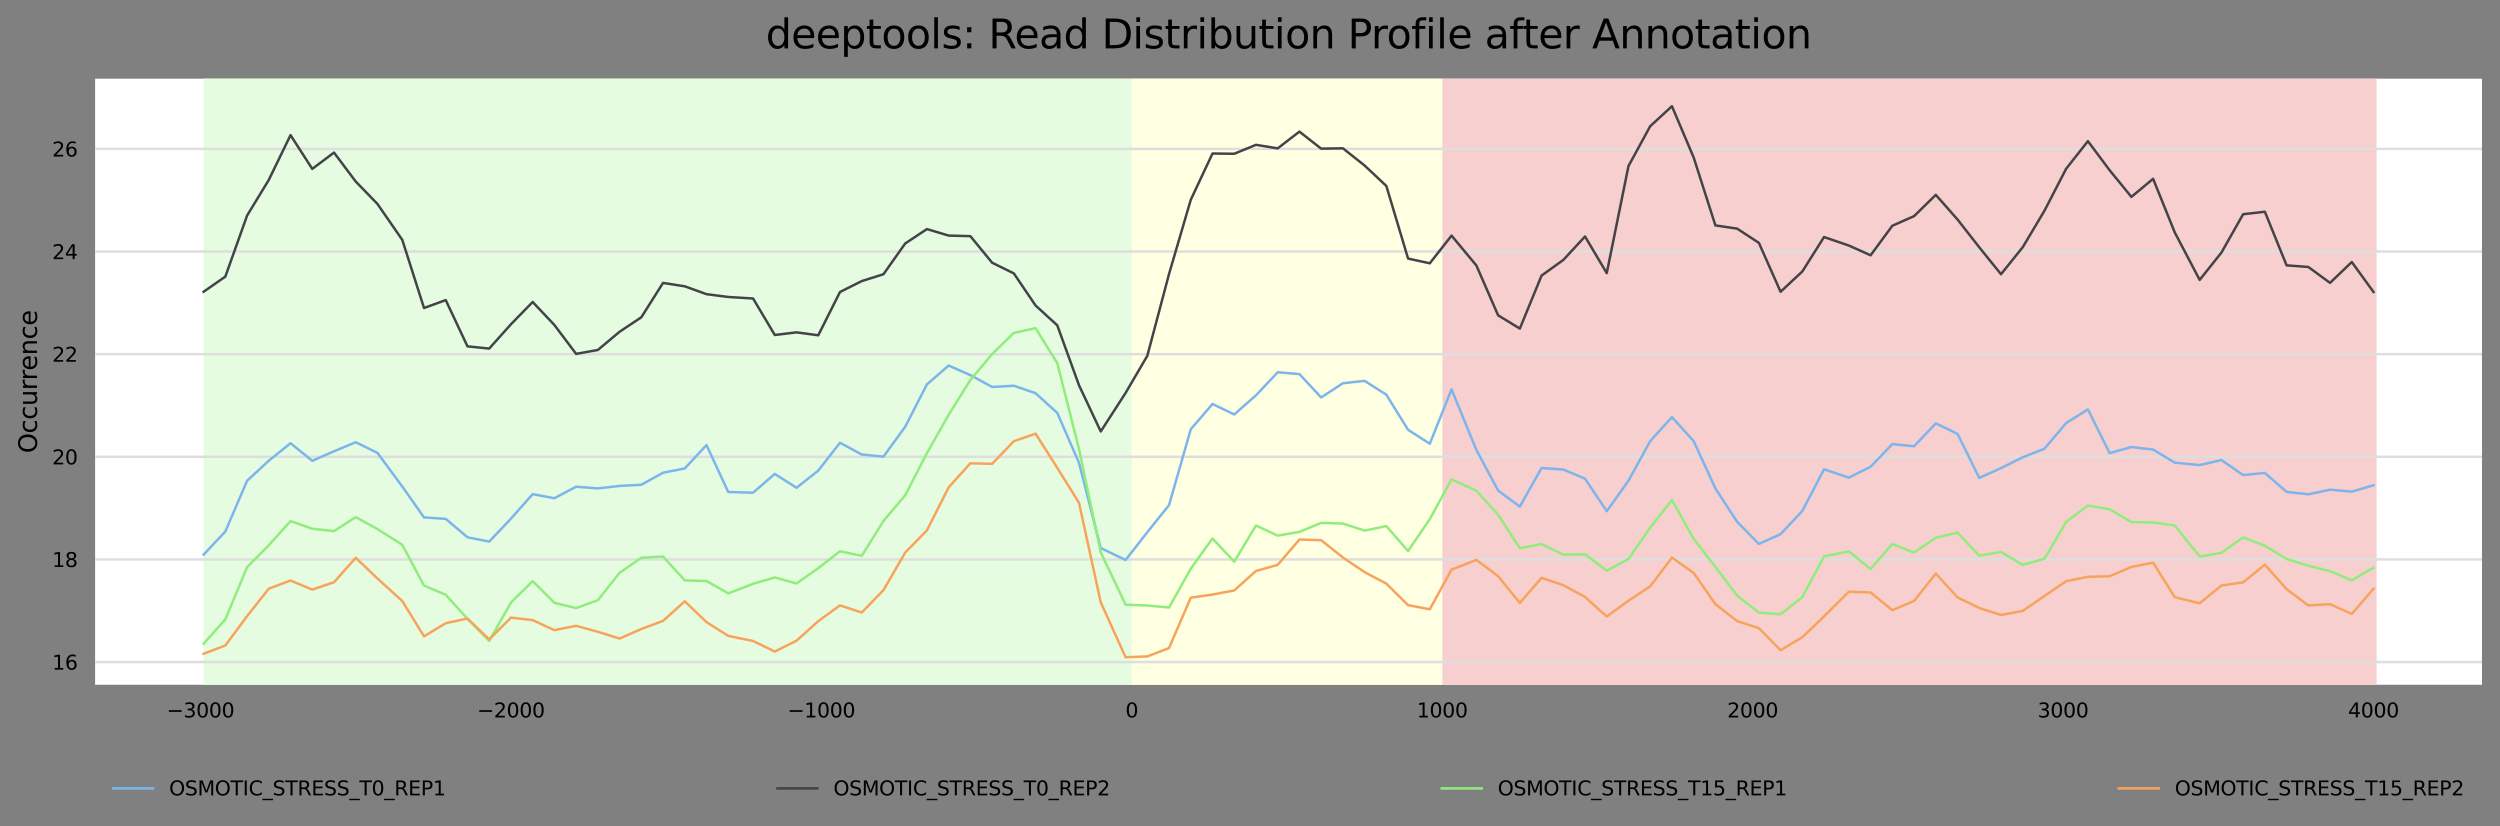 <?xml version="1.0" encoding="utf-8" standalone="no"?>
<!DOCTYPE svg PUBLIC "-//W3C//DTD SVG 1.1//EN"
  "http://www.w3.org/Graphics/SVG/1.1/DTD/svg11.dtd">
<svg xmlns:xlink="http://www.w3.org/1999/xlink" width="1000.318pt" height="330.542pt" viewBox="0 0 1000.318 330.542" xmlns="http://www.w3.org/2000/svg" version="1.1">
 <rect x="0" y="0" width="1000.318" height="330.542" fill="#808080" stroke="none"/>
 <defs>
  <style type="text/css">*{stroke-linejoin: round; stroke-linecap: butt}</style>
 </defs>
 <g id="figure_1">
  <g id="axes_1">
   <g id="patch_1">
    <path d="M 38.058 273.99 
L 993.118 273.99 
L 993.118 31.483 
L 38.058 31.483 
z
" style="fill: #ffffff"/>
   </g>
   <g id="patch_2">
    <path d="M 577.073 273.99 
L 950.948 273.99 
L 950.948 -287.96 
L 577.073 -287.96 
z
" clip-path="url(#p313967d101)" style="fill: #f7cfcf"/>
   </g>
   <g id="patch_3">
    <path d="M 452.861 273.99 
L 577.073 273.99 
L 577.073 -287.96 
L 452.861 -287.96 
z
" clip-path="url(#p313967d101)" style="fill: #ffffe2"/>
   </g>
   <g id="patch_4">
    <path d="M 81.47 273.99 
L 452.861 273.99 
L 452.861 -287.96 
L 81.47 -287.96 
z
" clip-path="url(#p313967d101)" style="fill: #e5fce0"/>
   </g>
   <g id="matplotlib.axis_1">
    <g id="xtick_1">
     <g id="text_1">
      <!-- −3000 -->
      <g transform="translate(66.696 287.069)scale(0.08 -0.08)">
       <defs>
        <path id="DejaVuSans-2212" d="M 678 2272 
L 4684 2272 
L 4684 1741 
L 678 1741 
L 678 2272 
z
" transform="scale(0.016)"/>
        <path id="DejaVuSans-33" d="M 2597 2516 
Q 3050 2419 3304 2112 
Q 3559 1806 3559 1356 
Q 3559 666 3084 287 
Q 2609 -91 1734 -91 
Q 1441 -91 1130 -33 
Q 819 25 488 141 
L 488 750 
Q 750 597 1062 519 
Q 1375 441 1716 441 
Q 2309 441 2620 675 
Q 2931 909 2931 1356 
Q 2931 1769 2642 2001 
Q 2353 2234 1838 2234 
L 1294 2234 
L 1294 2753 
L 1863 2753 
Q 2328 2753 2575 2939 
Q 2822 3125 2822 3475 
Q 2822 3834 2567 4026 
Q 2313 4219 1838 4219 
Q 1578 4219 1281 4162 
Q 984 4106 628 3988 
L 628 4550 
Q 988 4650 1302 4700 
Q 1616 4750 1894 4750 
Q 2613 4750 3031 4423 
Q 3450 4097 3450 3541 
Q 3450 3153 3228 2886 
Q 3006 2619 2597 2516 
z
" transform="scale(0.016)"/>
        <path id="DejaVuSans-30" d="M 2034 4250 
Q 1547 4250 1301 3770 
Q 1056 3291 1056 2328 
Q 1056 1369 1301 889 
Q 1547 409 2034 409 
Q 2525 409 2770 889 
Q 3016 1369 3016 2328 
Q 3016 3291 2770 3770 
Q 2525 4250 2034 4250 
z
M 2034 4750 
Q 2819 4750 3233 4129 
Q 3647 3509 3647 2328 
Q 3647 1150 3233 529 
Q 2819 -91 2034 -91 
Q 1250 -91 836 529 
Q 422 1150 422 2328 
Q 422 3509 836 4129 
Q 1250 4750 2034 4750 
z
" transform="scale(0.016)"/>
       </defs>
       <use xlink:href="#DejaVuSans-2212"/>
       <use xlink:href="#DejaVuSans-33" x="83.789"/>
       <use xlink:href="#DejaVuSans-30" x="147.412"/>
       <use xlink:href="#DejaVuSans-30" x="211.035"/>
       <use xlink:href="#DejaVuSans-30" x="274.658"/>
      </g>
     </g>
    </g>
    <g id="xtick_2">
     <g id="text_2">
      <!-- −2000 -->
      <g transform="translate(190.907 287.069)scale(0.08 -0.08)">
       <defs>
        <path id="DejaVuSans-32" d="M 1228 531 
L 3431 531 
L 3431 0 
L 469 0 
L 469 531 
Q 828 903 1448 1529 
Q 2069 2156 2228 2338 
Q 2531 2678 2651 2914 
Q 2772 3150 2772 3378 
Q 2772 3750 2511 3984 
Q 2250 4219 1831 4219 
Q 1534 4219 1204 4116 
Q 875 4013 500 3803 
L 500 4441 
Q 881 4594 1212 4672 
Q 1544 4750 1819 4750 
Q 2544 4750 2975 4387 
Q 3406 4025 3406 3419 
Q 3406 3131 3298 2873 
Q 3191 2616 2906 2266 
Q 2828 2175 2409 1742 
Q 1991 1309 1228 531 
z
" transform="scale(0.016)"/>
       </defs>
       <use xlink:href="#DejaVuSans-2212"/>
       <use xlink:href="#DejaVuSans-32" x="83.789"/>
       <use xlink:href="#DejaVuSans-30" x="147.412"/>
       <use xlink:href="#DejaVuSans-30" x="211.035"/>
       <use xlink:href="#DejaVuSans-30" x="274.658"/>
      </g>
     </g>
    </g>
    <g id="xtick_3">
     <g id="text_3">
      <!-- −1000 -->
      <g transform="translate(315.118 287.069)scale(0.08 -0.08)">
       <defs>
        <path id="DejaVuSans-31" d="M 794 531 
L 1825 531 
L 1825 4091 
L 703 3866 
L 703 4441 
L 1819 4666 
L 2450 4666 
L 2450 531 
L 3481 531 
L 3481 0 
L 794 0 
L 794 531 
z
" transform="scale(0.016)"/>
       </defs>
       <use xlink:href="#DejaVuSans-2212"/>
       <use xlink:href="#DejaVuSans-31" x="83.789"/>
       <use xlink:href="#DejaVuSans-30" x="147.412"/>
       <use xlink:href="#DejaVuSans-30" x="211.035"/>
       <use xlink:href="#DejaVuSans-30" x="274.658"/>
      </g>
     </g>
    </g>
    <g id="xtick_4">
     <g id="text_4">
      <!-- 0 -->
      <g transform="translate(450.316 287.069)scale(0.08 -0.08)">
       <use xlink:href="#DejaVuSans-30"/>
      </g>
     </g>
    </g>
    <g id="xtick_5">
     <g id="text_5">
      <!-- 1000 -->
      <g transform="translate(566.893 287.069)scale(0.08 -0.08)">
       <use xlink:href="#DejaVuSans-31"/>
       <use xlink:href="#DejaVuSans-30" x="63.623"/>
       <use xlink:href="#DejaVuSans-30" x="127.246"/>
       <use xlink:href="#DejaVuSans-30" x="190.869"/>
      </g>
     </g>
    </g>
    <g id="xtick_6">
     <g id="text_6">
      <!-- 2000 -->
      <g transform="translate(691.104 287.069)scale(0.08 -0.08)">
       <use xlink:href="#DejaVuSans-32"/>
       <use xlink:href="#DejaVuSans-30" x="63.623"/>
       <use xlink:href="#DejaVuSans-30" x="127.246"/>
       <use xlink:href="#DejaVuSans-30" x="190.869"/>
      </g>
     </g>
    </g>
    <g id="xtick_7">
     <g id="text_7">
      <!-- 3000 -->
      <g transform="translate(815.315 287.069)scale(0.08 -0.08)">
       <use xlink:href="#DejaVuSans-33"/>
       <use xlink:href="#DejaVuSans-30" x="63.623"/>
       <use xlink:href="#DejaVuSans-30" x="127.246"/>
       <use xlink:href="#DejaVuSans-30" x="190.869"/>
      </g>
     </g>
    </g>
    <g id="xtick_8">
     <g id="text_8">
      <!-- 4000 -->
      <g transform="translate(939.526 287.069)scale(0.08 -0.08)">
       <defs>
        <path id="DejaVuSans-34" d="M 2419 4116 
L 825 1625 
L 2419 1625 
L 2419 4116 
z
M 2253 4666 
L 3047 4666 
L 3047 1625 
L 3713 1625 
L 3713 1100 
L 3047 1100 
L 3047 0 
L 2419 0 
L 2419 1100 
L 313 1100 
L 313 1709 
L 2253 4666 
z
" transform="scale(0.016)"/>
       </defs>
       <use xlink:href="#DejaVuSans-34"/>
       <use xlink:href="#DejaVuSans-30" x="63.623"/>
       <use xlink:href="#DejaVuSans-30" x="127.246"/>
       <use xlink:href="#DejaVuSans-30" x="190.869"/>
      </g>
     </g>
    </g>
   </g>
   <g id="matplotlib.axis_2">
    <g id="ytick_1">
     <g id="line2d_1">
      <path d="M 38.058 264.908 
L 993.118 264.908 
" clip-path="url(#p313967d101)" style="fill: none; stroke: #dedede; stroke-linecap: square"/>
     </g>
     <g id="text_9">
      <!-- 16 -->
      <g transform="translate(20.878 267.948)scale(0.08 -0.08)">
       <defs>
        <path id="DejaVuSans-36" d="M 2113 2584 
Q 1688 2584 1439 2293 
Q 1191 2003 1191 1497 
Q 1191 994 1439 701 
Q 1688 409 2113 409 
Q 2538 409 2786 701 
Q 3034 994 3034 1497 
Q 3034 2003 2786 2293 
Q 2538 2584 2113 2584 
z
M 3366 4563 
L 3366 3988 
Q 3128 4100 2886 4159 
Q 2644 4219 2406 4219 
Q 1781 4219 1451 3797 
Q 1122 3375 1075 2522 
Q 1259 2794 1537 2939 
Q 1816 3084 2150 3084 
Q 2853 3084 3261 2657 
Q 3669 2231 3669 1497 
Q 3669 778 3244 343 
Q 2819 -91 2113 -91 
Q 1303 -91 875 529 
Q 447 1150 447 2328 
Q 447 3434 972 4092 
Q 1497 4750 2381 4750 
Q 2619 4750 2861 4703 
Q 3103 4656 3366 4563 
z
" transform="scale(0.016)"/>
       </defs>
       <use xlink:href="#DejaVuSans-31"/>
       <use xlink:href="#DejaVuSans-36" x="63.623"/>
      </g>
     </g>
    </g>
    <g id="ytick_2">
     <g id="line2d_2">
      <path d="M 38.058 223.843 
L 993.118 223.843 
" clip-path="url(#p313967d101)" style="fill: none; stroke: #dedede; stroke-linecap: square"/>
     </g>
     <g id="text_10">
      <!-- 18 -->
      <g transform="translate(20.878 226.882)scale(0.08 -0.08)">
       <defs>
        <path id="DejaVuSans-38" d="M 2034 2216 
Q 1584 2216 1326 1975 
Q 1069 1734 1069 1313 
Q 1069 891 1326 650 
Q 1584 409 2034 409 
Q 2484 409 2743 651 
Q 3003 894 3003 1313 
Q 3003 1734 2745 1975 
Q 2488 2216 2034 2216 
z
M 1403 2484 
Q 997 2584 770 2862 
Q 544 3141 544 3541 
Q 544 4100 942 4425 
Q 1341 4750 2034 4750 
Q 2731 4750 3128 4425 
Q 3525 4100 3525 3541 
Q 3525 3141 3298 2862 
Q 3072 2584 2669 2484 
Q 3125 2378 3379 2068 
Q 3634 1759 3634 1313 
Q 3634 634 3220 271 
Q 2806 -91 2034 -91 
Q 1263 -91 848 271 
Q 434 634 434 1313 
Q 434 1759 690 2068 
Q 947 2378 1403 2484 
z
M 1172 3481 
Q 1172 3119 1398 2916 
Q 1625 2713 2034 2713 
Q 2441 2713 2670 2916 
Q 2900 3119 2900 3481 
Q 2900 3844 2670 4047 
Q 2441 4250 2034 4250 
Q 1625 4250 1398 4047 
Q 1172 3844 1172 3481 
z
" transform="scale(0.016)"/>
       </defs>
       <use xlink:href="#DejaVuSans-31"/>
       <use xlink:href="#DejaVuSans-38" x="63.623"/>
      </g>
     </g>
    </g>
    <g id="ytick_3">
     <g id="line2d_3">
      <path d="M 38.058 182.777 
L 993.118 182.777 
" clip-path="url(#p313967d101)" style="fill: none; stroke: #dedede; stroke-linecap: square"/>
     </g>
     <g id="text_11">
      <!-- 20 -->
      <g transform="translate(20.878 185.817)scale(0.08 -0.08)">
       <use xlink:href="#DejaVuSans-32"/>
       <use xlink:href="#DejaVuSans-30" x="63.623"/>
      </g>
     </g>
    </g>
    <g id="ytick_4">
     <g id="line2d_4">
      <path d="M 38.058 141.712 
L 993.118 141.712 
" clip-path="url(#p313967d101)" style="fill: none; stroke: #dedede; stroke-linecap: square"/>
     </g>
     <g id="text_12">
      <!-- 22 -->
      <g transform="translate(20.878 144.751)scale(0.08 -0.08)">
       <use xlink:href="#DejaVuSans-32"/>
       <use xlink:href="#DejaVuSans-32" x="63.623"/>
      </g>
     </g>
    </g>
    <g id="ytick_5">
     <g id="line2d_5">
      <path d="M 38.058 100.646 
L 993.118 100.646 
" clip-path="url(#p313967d101)" style="fill: none; stroke: #dedede; stroke-linecap: square"/>
     </g>
     <g id="text_13">
      <!-- 24 -->
      <g transform="translate(20.878 103.686)scale(0.08 -0.08)">
       <use xlink:href="#DejaVuSans-32"/>
       <use xlink:href="#DejaVuSans-34" x="63.623"/>
      </g>
     </g>
    </g>
    <g id="ytick_6">
     <g id="line2d_6">
      <path d="M 38.058 59.581 
L 993.118 59.581 
" clip-path="url(#p313967d101)" style="fill: none; stroke: #dedede; stroke-linecap: square"/>
     </g>
     <g id="text_14">
      <!-- 26 -->
      <g transform="translate(20.878 62.62)scale(0.08 -0.08)">
       <use xlink:href="#DejaVuSans-32"/>
       <use xlink:href="#DejaVuSans-36" x="63.623"/>
      </g>
     </g>
    </g>
    <g id="text_15">
     <!-- Occurrence -->
     <g transform="translate(14.798 181.322)rotate(-90)scale(0.1 -0.1)">
      <defs>
       <path id="DejaVuSans-4f" d="M 2522 4238 
Q 1834 4238 1429 3725 
Q 1025 3213 1025 2328 
Q 1025 1447 1429 934 
Q 1834 422 2522 422 
Q 3209 422 3611 934 
Q 4013 1447 4013 2328 
Q 4013 3213 3611 3725 
Q 3209 4238 2522 4238 
z
M 2522 4750 
Q 3503 4750 4090 4092 
Q 4678 3434 4678 2328 
Q 4678 1225 4090 567 
Q 3503 -91 2522 -91 
Q 1538 -91 948 565 
Q 359 1222 359 2328 
Q 359 3434 948 4092 
Q 1538 4750 2522 4750 
z
" transform="scale(0.016)"/>
       <path id="DejaVuSans-63" d="M 3122 3366 
L 3122 2828 
Q 2878 2963 2633 3030 
Q 2388 3097 2138 3097 
Q 1578 3097 1268 2742 
Q 959 2388 959 1747 
Q 959 1106 1268 751 
Q 1578 397 2138 397 
Q 2388 397 2633 464 
Q 2878 531 3122 666 
L 3122 134 
Q 2881 22 2623 -34 
Q 2366 -91 2075 -91 
Q 1284 -91 818 406 
Q 353 903 353 1747 
Q 353 2603 823 3093 
Q 1294 3584 2113 3584 
Q 2378 3584 2631 3529 
Q 2884 3475 3122 3366 
z
" transform="scale(0.016)"/>
       <path id="DejaVuSans-75" d="M 544 1381 
L 544 3500 
L 1119 3500 
L 1119 1403 
Q 1119 906 1312 657 
Q 1506 409 1894 409 
Q 2359 409 2629 706 
Q 2900 1003 2900 1516 
L 2900 3500 
L 3475 3500 
L 3475 0 
L 2900 0 
L 2900 538 
Q 2691 219 2414 64 
Q 2138 -91 1772 -91 
Q 1169 -91 856 284 
Q 544 659 544 1381 
z
M 1991 3584 
L 1991 3584 
z
" transform="scale(0.016)"/>
       <path id="DejaVuSans-72" d="M 2631 2963 
Q 2534 3019 2420 3045 
Q 2306 3072 2169 3072 
Q 1681 3072 1420 2755 
Q 1159 2438 1159 1844 
L 1159 0 
L 581 0 
L 581 3500 
L 1159 3500 
L 1159 2956 
Q 1341 3275 1631 3429 
Q 1922 3584 2338 3584 
Q 2397 3584 2469 3576 
Q 2541 3569 2628 3553 
L 2631 2963 
z
" transform="scale(0.016)"/>
       <path id="DejaVuSans-65" d="M 3597 1894 
L 3597 1613 
L 953 1613 
Q 991 1019 1311 708 
Q 1631 397 2203 397 
Q 2534 397 2845 478 
Q 3156 559 3463 722 
L 3463 178 
Q 3153 47 2828 -22 
Q 2503 -91 2169 -91 
Q 1331 -91 842 396 
Q 353 884 353 1716 
Q 353 2575 817 3079 
Q 1281 3584 2069 3584 
Q 2775 3584 3186 3129 
Q 3597 2675 3597 1894 
z
M 3022 2063 
Q 3016 2534 2758 2815 
Q 2500 3097 2075 3097 
Q 1594 3097 1305 2825 
Q 1016 2553 972 2059 
L 3022 2063 
z
" transform="scale(0.016)"/>
       <path id="DejaVuSans-6e" d="M 3513 2113 
L 3513 0 
L 2938 0 
L 2938 2094 
Q 2938 2591 2744 2837 
Q 2550 3084 2163 3084 
Q 1697 3084 1428 2787 
Q 1159 2491 1159 1978 
L 1159 0 
L 581 0 
L 581 3500 
L 1159 3500 
L 1159 2956 
Q 1366 3272 1645 3428 
Q 1925 3584 2291 3584 
Q 2894 3584 3203 3211 
Q 3513 2838 3513 2113 
z
" transform="scale(0.016)"/>
      </defs>
      <use xlink:href="#DejaVuSans-4f"/>
      <use xlink:href="#DejaVuSans-63" x="78.711"/>
      <use xlink:href="#DejaVuSans-63" x="133.691"/>
      <use xlink:href="#DejaVuSans-75" x="188.672"/>
      <use xlink:href="#DejaVuSans-72" x="252.051"/>
      <use xlink:href="#DejaVuSans-72" x="291.414"/>
      <use xlink:href="#DejaVuSans-65" x="330.277"/>
      <use xlink:href="#DejaVuSans-6e" x="391.801"/>
      <use xlink:href="#DejaVuSans-63" x="455.18"/>
      <use xlink:href="#DejaVuSans-65" x="510.16"/>
     </g>
    </g>
   </g>
   <g id="line2d_7">
    <path d="M 81.47 221.925 
L 90.165 212.666 
L 98.86 192.372 
L 107.554 184.33 
L 116.249 177.345 
L 124.944 184.377 
L 133.639 180.584 
L 142.333 176.94 
L 151.028 181.207 
L 160.965 194.676 
L 169.66 207.043 
L 178.355 207.606 
L 187.049 214.988 
L 195.744 216.696 
L 204.439 207.54 
L 213.134 197.72 
L 221.829 199.352 
L 230.523 194.754 
L 239.218 195.421 
L 247.913 194.437 
L 256.608 193.963 
L 265.303 189.144 
L 273.997 187.45 
L 282.692 178.083 
L 291.387 196.871 
L 301.324 197.138 
L 310.019 189.631 
L 318.713 195.168 
L 327.408 188.3 
L 336.103 177.15 
L 344.798 181.861 
L 353.492 182.709 
L 362.187 170.764 
L 370.882 153.814 
L 379.577 146.272 
L 388.272 150.099 
L 396.966 154.828 
L 405.661 154.346 
L 414.356 157.322 
L 423.051 165.235 
L 431.746 185.215 
L 440.44 219.296 
L 450.377 224.072 
L 459.072 212.938 
L 467.767 202.1 
L 476.462 171.756 
L 485.156 161.64 
L 493.851 165.84 
L 502.546 158.183 
L 511.241 148.955 
L 519.936 149.687 
L 528.63 159.019 
L 537.325 153.349 
L 546.02 152.392 
L 554.715 157.939 
L 563.409 171.979 
L 572.104 177.557 
L 580.799 155.789 
L 590.736 180.024 
L 599.431 196.261 
L 608.125 202.708 
L 616.82 187.257 
L 625.515 187.886 
L 634.21 191.527 
L 642.905 204.544 
L 651.599 192.356 
L 660.294 176.484 
L 668.989 166.923 
L 677.684 176.492 
L 686.379 195.432 
L 695.073 208.769 
L 703.768 217.631 
L 712.463 213.723 
L 721.158 204.456 
L 729.852 187.778 
L 739.789 191.115 
L 748.484 186.766 
L 757.179 177.684 
L 765.874 178.571 
L 774.568 169.401 
L 783.263 173.615 
L 791.958 191.223 
L 800.653 187.313 
L 809.348 182.981 
L 818.042 179.536 
L 826.737 169.276 
L 835.432 163.814 
L 844.127 181.313 
L 852.822 178.873 
L 861.516 179.884 
L 870.211 185.125 
L 880.148 186.098 
L 888.843 184.074 
L 897.538 190.09 
L 906.232 189.227 
L 914.927 196.833 
L 923.622 197.774 
L 932.317 195.942 
L 941.012 196.734 
L 949.706 194.173 
" clip-path="url(#p313967d101)" style="fill: none; stroke: #7cb5ec; stroke-linecap: square"/>
   </g>
   <g id="line2d_8">
    <path d="M 81.47 116.735 
L 90.165 110.676 
L 98.86 86.267 
L 107.554 71.978 
L 116.249 54.071 
L 124.944 67.575 
L 133.639 61.051 
L 142.333 72.631 
L 151.028 81.601 
L 160.965 95.977 
L 169.66 123.238 
L 178.355 120.081 
L 187.049 138.586 
L 195.744 139.473 
L 204.439 129.753 
L 213.134 120.837 
L 221.829 130.043 
L 230.523 141.595 
L 239.218 140.031 
L 247.913 132.743 
L 256.608 126.958 
L 265.303 113.196 
L 273.997 114.567 
L 282.692 117.707 
L 291.387 118.828 
L 301.324 119.437 
L 310.019 134.036 
L 318.713 132.988 
L 327.408 134.155 
L 336.103 116.834 
L 344.798 112.479 
L 353.492 109.728 
L 362.187 97.435 
L 370.882 91.661 
L 379.577 94.256 
L 388.272 94.492 
L 396.966 105.108 
L 405.661 109.392 
L 414.356 122.235 
L 423.051 130.187 
L 431.746 154.177 
L 440.44 172.63 
L 450.377 157.228 
L 459.072 142.366 
L 467.767 109.608 
L 476.462 79.927 
L 485.156 61.423 
L 493.851 61.525 
L 502.546 57.951 
L 511.241 59.365 
L 519.936 52.672 
L 528.63 59.477 
L 537.325 59.341 
L 546.02 66.237 
L 554.715 74.415 
L 563.409 103.454 
L 572.104 105.349 
L 580.799 94.277 
L 590.736 106.212 
L 599.431 126.162 
L 608.125 131.479 
L 616.82 110.273 
L 625.515 104.024 
L 634.21 94.619 
L 642.905 109.282 
L 651.599 66.445 
L 660.294 50.492 
L 668.989 42.506 
L 677.684 63.02 
L 686.379 90.194 
L 695.073 91.479 
L 703.768 97.169 
L 712.463 116.741 
L 721.158 108.622 
L 729.852 94.844 
L 739.789 98.255 
L 748.484 102.144 
L 757.179 90.32 
L 765.874 86.48 
L 774.568 77.969 
L 783.263 87.829 
L 791.958 98.955 
L 800.653 109.719 
L 809.348 98.916 
L 818.042 84.321 
L 826.737 67.494 
L 835.432 56.479 
L 844.127 68.131 
L 852.822 78.774 
L 861.516 71.549 
L 870.211 93.068 
L 880.148 111.987 
L 888.843 101.078 
L 897.538 85.712 
L 906.232 84.726 
L 914.927 106.175 
L 923.622 106.823 
L 932.317 113.19 
L 941.012 104.839 
L 949.706 116.824 
" clip-path="url(#p313967d101)" style="fill: none; stroke: #434348; stroke-linecap: square"/>
   </g>
   <g id="line2d_9">
    <path d="M 81.47 257.559 
L 90.165 247.816 
L 98.86 226.964 
L 107.554 218.158 
L 116.249 208.482 
L 124.944 211.558 
L 133.639 212.509 
L 142.333 206.919 
L 151.028 211.692 
L 160.965 218.004 
L 169.66 234.316 
L 178.355 237.972 
L 187.049 247.626 
L 195.744 256.433 
L 204.439 241.112 
L 213.134 232.523 
L 221.829 241.215 
L 230.523 243.314 
L 239.218 240.152 
L 247.913 229.203 
L 256.608 223.172 
L 265.303 222.69 
L 273.997 232.227 
L 282.692 232.485 
L 291.387 237.419 
L 301.324 233.599 
L 310.019 231.044 
L 318.713 233.469 
L 327.408 227.318 
L 336.103 220.583 
L 344.798 222.421 
L 353.492 208.453 
L 362.187 198.173 
L 370.882 181.309 
L 379.577 165.994 
L 388.272 152.037 
L 396.966 141.676 
L 405.661 133.208 
L 414.356 131.3 
L 423.051 145.321 
L 431.746 179.695 
L 440.44 221.032 
L 450.377 241.947 
L 459.072 242.289 
L 467.767 243.089 
L 476.462 227.536 
L 485.156 215.453 
L 493.851 224.743 
L 502.546 210.276 
L 511.241 214.307 
L 519.936 212.825 
L 528.63 209.221 
L 537.325 209.498 
L 546.02 212.308 
L 554.715 210.512 
L 563.409 220.471 
L 572.104 207.729 
L 580.799 191.827 
L 590.736 196.336 
L 599.431 205.937 
L 608.125 219.383 
L 616.82 217.687 
L 625.515 221.943 
L 634.21 221.798 
L 642.905 228.357 
L 651.599 223.691 
L 660.294 211.076 
L 668.989 200.04 
L 677.684 215.623 
L 686.379 226.846 
L 695.073 238.365 
L 703.768 245.105 
L 712.463 245.77 
L 721.158 238.921 
L 729.852 222.622 
L 739.789 220.646 
L 748.484 227.677 
L 757.179 217.651 
L 765.874 221.096 
L 774.568 215.16 
L 783.263 213.131 
L 791.958 222.364 
L 800.653 220.838 
L 809.348 226.029 
L 818.042 223.577 
L 826.737 208.778 
L 835.432 202.288 
L 844.127 203.772 
L 852.822 208.899 
L 861.516 209.063 
L 870.211 210.3 
L 880.148 222.682 
L 888.843 221.216 
L 897.538 215.022 
L 906.232 218.352 
L 914.927 223.66 
L 923.622 226.361 
L 932.317 228.529 
L 941.012 232.226 
L 949.706 227.119 
" clip-path="url(#p313967d101)" style="fill: none; stroke: #90ed7d; stroke-linecap: square"/>
   </g>
   <g id="line2d_10">
    <path d="M 81.47 261.586 
L 90.165 258.283 
L 98.86 246.542 
L 107.554 235.533 
L 116.249 232.292 
L 124.944 235.911 
L 133.639 232.967 
L 142.333 223.191 
L 151.028 231.461 
L 160.965 240.501 
L 169.66 254.61 
L 178.355 249.357 
L 187.049 247.489 
L 195.744 255.852 
L 204.439 247.128 
L 213.134 248.121 
L 221.829 252.143 
L 230.523 250.401 
L 239.218 252.795 
L 247.913 255.507 
L 256.608 251.694 
L 265.303 248.43 
L 273.997 240.605 
L 282.692 248.924 
L 291.387 254.426 
L 301.324 256.487 
L 310.019 260.706 
L 318.713 256.358 
L 327.408 248.53 
L 336.103 242.235 
L 344.798 245.085 
L 353.492 236.149 
L 362.187 221.106 
L 370.882 212.226 
L 379.577 195.019 
L 388.272 185.363 
L 396.966 185.596 
L 405.661 176.556 
L 414.356 173.523 
L 423.051 187.212 
L 431.746 201.21 
L 440.44 241.021 
L 450.377 262.967 
L 459.072 262.657 
L 467.767 259.283 
L 476.462 239.148 
L 485.156 237.884 
L 493.851 236.253 
L 502.546 228.466 
L 511.241 226.006 
L 519.936 215.877 
L 528.63 216.152 
L 537.325 223.065 
L 546.02 228.94 
L 554.715 233.529 
L 563.409 242.148 
L 572.104 243.781 
L 580.799 227.926 
L 590.736 224.032 
L 599.431 230.535 
L 608.125 241.264 
L 616.82 231.208 
L 625.515 234.146 
L 634.21 238.872 
L 642.905 246.684 
L 651.599 240.356 
L 660.294 234.615 
L 668.989 223.1 
L 677.684 229.232 
L 686.379 241.758 
L 695.073 248.515 
L 703.768 251.336 
L 712.463 260.166 
L 721.158 254.962 
L 729.852 246.611 
L 739.789 236.761 
L 748.484 237.058 
L 757.179 244.153 
L 765.874 240.46 
L 774.568 229.52 
L 783.263 239.025 
L 791.958 243.286 
L 800.653 246.077 
L 809.348 244.451 
L 818.042 238.469 
L 826.737 232.545 
L 835.432 230.799 
L 844.127 230.571 
L 852.822 226.836 
L 861.516 225.132 
L 870.211 238.984 
L 880.148 241.383 
L 888.843 234.282 
L 897.538 233.009 
L 906.232 225.943 
L 914.927 235.73 
L 923.622 242.24 
L 932.317 241.753 
L 941.012 245.656 
L 949.706 235.552 
" clip-path="url(#p313967d101)" style="fill: none; stroke: #f7a35c; stroke-linecap: square"/>
   </g>
   <g id="line2d_11">
    <path clip-path="url(#p313967d101)" style="fill: none; stroke: #dedede; stroke-width: 2; stroke-linecap: square"/>
   </g>
   <g id="text_16">
    <!-- deeptools: Read Distribution Profile after Annotation -->
    <g transform="translate(306.422 19.358)scale(0.16 -0.16)">
     <defs>
      <path id="DejaVuSans-64" d="M 2906 2969 
L 2906 4863 
L 3481 4863 
L 3481 0 
L 2906 0 
L 2906 525 
Q 2725 213 2448 61 
Q 2172 -91 1784 -91 
Q 1150 -91 751 415 
Q 353 922 353 1747 
Q 353 2572 751 3078 
Q 1150 3584 1784 3584 
Q 2172 3584 2448 3432 
Q 2725 3281 2906 2969 
z
M 947 1747 
Q 947 1113 1208 752 
Q 1469 391 1925 391 
Q 2381 391 2643 752 
Q 2906 1113 2906 1747 
Q 2906 2381 2643 2742 
Q 2381 3103 1925 3103 
Q 1469 3103 1208 2742 
Q 947 2381 947 1747 
z
" transform="scale(0.016)"/>
      <path id="DejaVuSans-70" d="M 1159 525 
L 1159 -1331 
L 581 -1331 
L 581 3500 
L 1159 3500 
L 1159 2969 
Q 1341 3281 1617 3432 
Q 1894 3584 2278 3584 
Q 2916 3584 3314 3078 
Q 3713 2572 3713 1747 
Q 3713 922 3314 415 
Q 2916 -91 2278 -91 
Q 1894 -91 1617 61 
Q 1341 213 1159 525 
z
M 3116 1747 
Q 3116 2381 2855 2742 
Q 2594 3103 2138 3103 
Q 1681 3103 1420 2742 
Q 1159 2381 1159 1747 
Q 1159 1113 1420 752 
Q 1681 391 2138 391 
Q 2594 391 2855 752 
Q 3116 1113 3116 1747 
z
" transform="scale(0.016)"/>
      <path id="DejaVuSans-74" d="M 1172 4494 
L 1172 3500 
L 2356 3500 
L 2356 3053 
L 1172 3053 
L 1172 1153 
Q 1172 725 1289 603 
Q 1406 481 1766 481 
L 2356 481 
L 2356 0 
L 1766 0 
Q 1100 0 847 248 
Q 594 497 594 1153 
L 594 3053 
L 172 3053 
L 172 3500 
L 594 3500 
L 594 4494 
L 1172 4494 
z
" transform="scale(0.016)"/>
      <path id="DejaVuSans-6f" d="M 1959 3097 
Q 1497 3097 1228 2736 
Q 959 2375 959 1747 
Q 959 1119 1226 758 
Q 1494 397 1959 397 
Q 2419 397 2687 759 
Q 2956 1122 2956 1747 
Q 2956 2369 2687 2733 
Q 2419 3097 1959 3097 
z
M 1959 3584 
Q 2709 3584 3137 3096 
Q 3566 2609 3566 1747 
Q 3566 888 3137 398 
Q 2709 -91 1959 -91 
Q 1206 -91 779 398 
Q 353 888 353 1747 
Q 353 2609 779 3096 
Q 1206 3584 1959 3584 
z
" transform="scale(0.016)"/>
      <path id="DejaVuSans-6c" d="M 603 4863 
L 1178 4863 
L 1178 0 
L 603 0 
L 603 4863 
z
" transform="scale(0.016)"/>
      <path id="DejaVuSans-73" d="M 2834 3397 
L 2834 2853 
Q 2591 2978 2328 3040 
Q 2066 3103 1784 3103 
Q 1356 3103 1142 2972 
Q 928 2841 928 2578 
Q 928 2378 1081 2264 
Q 1234 2150 1697 2047 
L 1894 2003 
Q 2506 1872 2764 1633 
Q 3022 1394 3022 966 
Q 3022 478 2636 193 
Q 2250 -91 1575 -91 
Q 1294 -91 989 -36 
Q 684 19 347 128 
L 347 722 
Q 666 556 975 473 
Q 1284 391 1588 391 
Q 1994 391 2212 530 
Q 2431 669 2431 922 
Q 2431 1156 2273 1281 
Q 2116 1406 1581 1522 
L 1381 1569 
Q 847 1681 609 1914 
Q 372 2147 372 2553 
Q 372 3047 722 3315 
Q 1072 3584 1716 3584 
Q 2034 3584 2315 3537 
Q 2597 3491 2834 3397 
z
" transform="scale(0.016)"/>
      <path id="DejaVuSans-3a" d="M 750 794 
L 1409 794 
L 1409 0 
L 750 0 
L 750 794 
z
M 750 3309 
L 1409 3309 
L 1409 2516 
L 750 2516 
L 750 3309 
z
" transform="scale(0.016)"/>
      <path id="DejaVuSans-20" transform="scale(0.016)"/>
      <path id="DejaVuSans-52" d="M 2841 2188 
Q 3044 2119 3236 1894 
Q 3428 1669 3622 1275 
L 4263 0 
L 3584 0 
L 2988 1197 
Q 2756 1666 2539 1819 
Q 2322 1972 1947 1972 
L 1259 1972 
L 1259 0 
L 628 0 
L 628 4666 
L 2053 4666 
Q 2853 4666 3247 4331 
Q 3641 3997 3641 3322 
Q 3641 2881 3436 2590 
Q 3231 2300 2841 2188 
z
M 1259 4147 
L 1259 2491 
L 2053 2491 
Q 2509 2491 2742 2702 
Q 2975 2913 2975 3322 
Q 2975 3731 2742 3939 
Q 2509 4147 2053 4147 
L 1259 4147 
z
" transform="scale(0.016)"/>
      <path id="DejaVuSans-61" d="M 2194 1759 
Q 1497 1759 1228 1600 
Q 959 1441 959 1056 
Q 959 750 1161 570 
Q 1363 391 1709 391 
Q 2188 391 2477 730 
Q 2766 1069 2766 1631 
L 2766 1759 
L 2194 1759 
z
M 3341 1997 
L 3341 0 
L 2766 0 
L 2766 531 
Q 2569 213 2275 61 
Q 1981 -91 1556 -91 
Q 1019 -91 701 211 
Q 384 513 384 1019 
Q 384 1609 779 1909 
Q 1175 2209 1959 2209 
L 2766 2209 
L 2766 2266 
Q 2766 2663 2505 2880 
Q 2244 3097 1772 3097 
Q 1472 3097 1187 3025 
Q 903 2953 641 2809 
L 641 3341 
Q 956 3463 1253 3523 
Q 1550 3584 1831 3584 
Q 2591 3584 2966 3190 
Q 3341 2797 3341 1997 
z
" transform="scale(0.016)"/>
      <path id="DejaVuSans-44" d="M 1259 4147 
L 1259 519 
L 2022 519 
Q 2988 519 3436 956 
Q 3884 1394 3884 2338 
Q 3884 3275 3436 3711 
Q 2988 4147 2022 4147 
L 1259 4147 
z
M 628 4666 
L 1925 4666 
Q 3281 4666 3915 4102 
Q 4550 3538 4550 2338 
Q 4550 1131 3912 565 
Q 3275 0 1925 0 
L 628 0 
L 628 4666 
z
" transform="scale(0.016)"/>
      <path id="DejaVuSans-69" d="M 603 3500 
L 1178 3500 
L 1178 0 
L 603 0 
L 603 3500 
z
M 603 4863 
L 1178 4863 
L 1178 4134 
L 603 4134 
L 603 4863 
z
" transform="scale(0.016)"/>
      <path id="DejaVuSans-62" d="M 3116 1747 
Q 3116 2381 2855 2742 
Q 2594 3103 2138 3103 
Q 1681 3103 1420 2742 
Q 1159 2381 1159 1747 
Q 1159 1113 1420 752 
Q 1681 391 2138 391 
Q 2594 391 2855 752 
Q 3116 1113 3116 1747 
z
M 1159 2969 
Q 1341 3281 1617 3432 
Q 1894 3584 2278 3584 
Q 2916 3584 3314 3078 
Q 3713 2572 3713 1747 
Q 3713 922 3314 415 
Q 2916 -91 2278 -91 
Q 1894 -91 1617 61 
Q 1341 213 1159 525 
L 1159 0 
L 581 0 
L 581 4863 
L 1159 4863 
L 1159 2969 
z
" transform="scale(0.016)"/>
      <path id="DejaVuSans-50" d="M 1259 4147 
L 1259 2394 
L 2053 2394 
Q 2494 2394 2734 2622 
Q 2975 2850 2975 3272 
Q 2975 3691 2734 3919 
Q 2494 4147 2053 4147 
L 1259 4147 
z
M 628 4666 
L 2053 4666 
Q 2838 4666 3239 4311 
Q 3641 3956 3641 3272 
Q 3641 2581 3239 2228 
Q 2838 1875 2053 1875 
L 1259 1875 
L 1259 0 
L 628 0 
L 628 4666 
z
" transform="scale(0.016)"/>
      <path id="DejaVuSans-66" d="M 2375 4863 
L 2375 4384 
L 1825 4384 
Q 1516 4384 1395 4259 
Q 1275 4134 1275 3809 
L 1275 3500 
L 2222 3500 
L 2222 3053 
L 1275 3053 
L 1275 0 
L 697 0 
L 697 3053 
L 147 3053 
L 147 3500 
L 697 3500 
L 697 3744 
Q 697 4328 969 4595 
Q 1241 4863 1831 4863 
L 2375 4863 
z
" transform="scale(0.016)"/>
      <path id="DejaVuSans-41" d="M 2188 4044 
L 1331 1722 
L 3047 1722 
L 2188 4044 
z
M 1831 4666 
L 2547 4666 
L 4325 0 
L 3669 0 
L 3244 1197 
L 1141 1197 
L 716 0 
L 50 0 
L 1831 4666 
z
" transform="scale(0.016)"/>
     </defs>
     <use xlink:href="#DejaVuSans-64"/>
     <use xlink:href="#DejaVuSans-65" x="63.477"/>
     <use xlink:href="#DejaVuSans-65" x="125"/>
     <use xlink:href="#DejaVuSans-70" x="186.523"/>
     <use xlink:href="#DejaVuSans-74" x="250"/>
     <use xlink:href="#DejaVuSans-6f" x="289.209"/>
     <use xlink:href="#DejaVuSans-6f" x="350.391"/>
     <use xlink:href="#DejaVuSans-6c" x="411.572"/>
     <use xlink:href="#DejaVuSans-73" x="439.355"/>
     <use xlink:href="#DejaVuSans-3a" x="491.455"/>
     <use xlink:href="#DejaVuSans-20" x="525.146"/>
     <use xlink:href="#DejaVuSans-52" x="556.934"/>
     <use xlink:href="#DejaVuSans-65" x="621.916"/>
     <use xlink:href="#DejaVuSans-61" x="683.439"/>
     <use xlink:href="#DejaVuSans-64" x="744.719"/>
     <use xlink:href="#DejaVuSans-20" x="808.195"/>
     <use xlink:href="#DejaVuSans-44" x="839.982"/>
     <use xlink:href="#DejaVuSans-69" x="916.984"/>
     <use xlink:href="#DejaVuSans-73" x="944.768"/>
     <use xlink:href="#DejaVuSans-74" x="996.867"/>
     <use xlink:href="#DejaVuSans-72" x="1036.076"/>
     <use xlink:href="#DejaVuSans-69" x="1077.189"/>
     <use xlink:href="#DejaVuSans-62" x="1104.973"/>
     <use xlink:href="#DejaVuSans-75" x="1168.449"/>
     <use xlink:href="#DejaVuSans-74" x="1231.828"/>
     <use xlink:href="#DejaVuSans-69" x="1271.037"/>
     <use xlink:href="#DejaVuSans-6f" x="1298.82"/>
     <use xlink:href="#DejaVuSans-6e" x="1360.002"/>
     <use xlink:href="#DejaVuSans-20" x="1423.381"/>
     <use xlink:href="#DejaVuSans-50" x="1455.168"/>
     <use xlink:href="#DejaVuSans-72" x="1513.721"/>
     <use xlink:href="#DejaVuSans-6f" x="1552.584"/>
     <use xlink:href="#DejaVuSans-66" x="1613.766"/>
     <use xlink:href="#DejaVuSans-69" x="1648.971"/>
     <use xlink:href="#DejaVuSans-6c" x="1676.754"/>
     <use xlink:href="#DejaVuSans-65" x="1704.537"/>
     <use xlink:href="#DejaVuSans-20" x="1766.061"/>
     <use xlink:href="#DejaVuSans-61" x="1797.848"/>
     <use xlink:href="#DejaVuSans-66" x="1859.127"/>
     <use xlink:href="#DejaVuSans-74" x="1892.582"/>
     <use xlink:href="#DejaVuSans-65" x="1931.791"/>
     <use xlink:href="#DejaVuSans-72" x="1993.314"/>
     <use xlink:href="#DejaVuSans-20" x="2034.428"/>
     <use xlink:href="#DejaVuSans-41" x="2066.215"/>
     <use xlink:href="#DejaVuSans-6e" x="2134.623"/>
     <use xlink:href="#DejaVuSans-6e" x="2198.002"/>
     <use xlink:href="#DejaVuSans-6f" x="2261.381"/>
     <use xlink:href="#DejaVuSans-74" x="2322.562"/>
     <use xlink:href="#DejaVuSans-61" x="2361.771"/>
     <use xlink:href="#DejaVuSans-74" x="2423.051"/>
     <use xlink:href="#DejaVuSans-69" x="2462.26"/>
     <use xlink:href="#DejaVuSans-6f" x="2490.043"/>
     <use xlink:href="#DejaVuSans-6e" x="2551.225"/>
    </g>
   </g>
   <g id="legend_1">
    <g id="line2d_12">
     <path d="M 45.258 315.455 
L 53.258 315.455 
L 61.258 315.455 
" style="fill: none; stroke: #7cb5ec; stroke-linecap: square"/>
    </g>
    <g id="text_17">
     <!-- OSMOTIC_STRESS_T0_REP1 -->
     <g transform="translate(67.658 318.255)scale(0.08 -0.08)">
      <defs>
       <path id="DejaVuSans-53" d="M 3425 4513 
L 3425 3897 
Q 3066 4069 2747 4153 
Q 2428 4238 2131 4238 
Q 1616 4238 1336 4038 
Q 1056 3838 1056 3469 
Q 1056 3159 1242 3001 
Q 1428 2844 1947 2747 
L 2328 2669 
Q 3034 2534 3370 2195 
Q 3706 1856 3706 1288 
Q 3706 609 3251 259 
Q 2797 -91 1919 -91 
Q 1588 -91 1214 -16 
Q 841 59 441 206 
L 441 856 
Q 825 641 1194 531 
Q 1563 422 1919 422 
Q 2459 422 2753 634 
Q 3047 847 3047 1241 
Q 3047 1584 2836 1778 
Q 2625 1972 2144 2069 
L 1759 2144 
Q 1053 2284 737 2584 
Q 422 2884 422 3419 
Q 422 4038 858 4394 
Q 1294 4750 2059 4750 
Q 2388 4750 2728 4690 
Q 3069 4631 3425 4513 
z
" transform="scale(0.016)"/>
       <path id="DejaVuSans-4d" d="M 628 4666 
L 1569 4666 
L 2759 1491 
L 3956 4666 
L 4897 4666 
L 4897 0 
L 4281 0 
L 4281 4097 
L 3078 897 
L 2444 897 
L 1241 4097 
L 1241 0 
L 628 0 
L 628 4666 
z
" transform="scale(0.016)"/>
       <path id="DejaVuSans-54" d="M -19 4666 
L 3928 4666 
L 3928 4134 
L 2272 4134 
L 2272 0 
L 1638 0 
L 1638 4134 
L -19 4134 
L -19 4666 
z
" transform="scale(0.016)"/>
       <path id="DejaVuSans-49" d="M 628 4666 
L 1259 4666 
L 1259 0 
L 628 0 
L 628 4666 
z
" transform="scale(0.016)"/>
       <path id="DejaVuSans-43" d="M 4122 4306 
L 4122 3641 
Q 3803 3938 3442 4084 
Q 3081 4231 2675 4231 
Q 1875 4231 1450 3742 
Q 1025 3253 1025 2328 
Q 1025 1406 1450 917 
Q 1875 428 2675 428 
Q 3081 428 3442 575 
Q 3803 722 4122 1019 
L 4122 359 
Q 3791 134 3420 21 
Q 3050 -91 2638 -91 
Q 1578 -91 968 557 
Q 359 1206 359 2328 
Q 359 3453 968 4101 
Q 1578 4750 2638 4750 
Q 3056 4750 3426 4639 
Q 3797 4528 4122 4306 
z
" transform="scale(0.016)"/>
       <path id="DejaVuSans-5f" d="M 3263 -1063 
L 3263 -1509 
L -63 -1509 
L -63 -1063 
L 3263 -1063 
z
" transform="scale(0.016)"/>
       <path id="DejaVuSans-45" d="M 628 4666 
L 3578 4666 
L 3578 4134 
L 1259 4134 
L 1259 2753 
L 3481 2753 
L 3481 2222 
L 1259 2222 
L 1259 531 
L 3634 531 
L 3634 0 
L 628 0 
L 628 4666 
z
" transform="scale(0.016)"/>
      </defs>
      <use xlink:href="#DejaVuSans-4f"/>
      <use xlink:href="#DejaVuSans-53" x="78.711"/>
      <use xlink:href="#DejaVuSans-4d" x="142.188"/>
      <use xlink:href="#DejaVuSans-4f" x="228.467"/>
      <use xlink:href="#DejaVuSans-54" x="307.178"/>
      <use xlink:href="#DejaVuSans-49" x="368.262"/>
      <use xlink:href="#DejaVuSans-43" x="397.754"/>
      <use xlink:href="#DejaVuSans-5f" x="467.578"/>
      <use xlink:href="#DejaVuSans-53" x="517.578"/>
      <use xlink:href="#DejaVuSans-54" x="581.055"/>
      <use xlink:href="#DejaVuSans-52" x="642.139"/>
      <use xlink:href="#DejaVuSans-45" x="711.621"/>
      <use xlink:href="#DejaVuSans-53" x="774.805"/>
      <use xlink:href="#DejaVuSans-53" x="838.281"/>
      <use xlink:href="#DejaVuSans-5f" x="901.758"/>
      <use xlink:href="#DejaVuSans-54" x="951.758"/>
      <use xlink:href="#DejaVuSans-30" x="1012.842"/>
      <use xlink:href="#DejaVuSans-5f" x="1076.465"/>
      <use xlink:href="#DejaVuSans-52" x="1126.465"/>
      <use xlink:href="#DejaVuSans-45" x="1195.947"/>
      <use xlink:href="#DejaVuSans-50" x="1259.131"/>
      <use xlink:href="#DejaVuSans-31" x="1319.434"/>
     </g>
    </g>
    <g id="line2d_13">
     <path d="M 311.069 315.455 
L 319.069 315.455 
L 327.069 315.455 
" style="fill: none; stroke: #434348; stroke-linecap: square"/>
    </g>
    <g id="text_18">
     <!-- OSMOTIC_STRESS_T0_REP2 -->
     <g transform="translate(333.469 318.255)scale(0.08 -0.08)">
      <use xlink:href="#DejaVuSans-4f"/>
      <use xlink:href="#DejaVuSans-53" x="78.711"/>
      <use xlink:href="#DejaVuSans-4d" x="142.188"/>
      <use xlink:href="#DejaVuSans-4f" x="228.467"/>
      <use xlink:href="#DejaVuSans-54" x="307.178"/>
      <use xlink:href="#DejaVuSans-49" x="368.262"/>
      <use xlink:href="#DejaVuSans-43" x="397.754"/>
      <use xlink:href="#DejaVuSans-5f" x="467.578"/>
      <use xlink:href="#DejaVuSans-53" x="517.578"/>
      <use xlink:href="#DejaVuSans-54" x="581.055"/>
      <use xlink:href="#DejaVuSans-52" x="642.139"/>
      <use xlink:href="#DejaVuSans-45" x="711.621"/>
      <use xlink:href="#DejaVuSans-53" x="774.805"/>
      <use xlink:href="#DejaVuSans-53" x="838.281"/>
      <use xlink:href="#DejaVuSans-5f" x="901.758"/>
      <use xlink:href="#DejaVuSans-54" x="951.758"/>
      <use xlink:href="#DejaVuSans-30" x="1012.842"/>
      <use xlink:href="#DejaVuSans-5f" x="1076.465"/>
      <use xlink:href="#DejaVuSans-52" x="1126.465"/>
      <use xlink:href="#DejaVuSans-45" x="1195.947"/>
      <use xlink:href="#DejaVuSans-50" x="1259.131"/>
      <use xlink:href="#DejaVuSans-32" x="1319.434"/>
     </g>
    </g>
    <g id="line2d_14">
     <path d="M 576.879 315.455 
L 584.879 315.455 
L 592.879 315.455 
" style="fill: none; stroke: #90ed7d; stroke-linecap: square"/>
    </g>
    <g id="text_19">
     <!-- OSMOTIC_STRESS_T15_REP1 -->
     <g transform="translate(599.279 318.255)scale(0.08 -0.08)">
      <defs>
       <path id="DejaVuSans-35" d="M 691 4666 
L 3169 4666 
L 3169 4134 
L 1269 4134 
L 1269 2991 
Q 1406 3038 1543 3061 
Q 1681 3084 1819 3084 
Q 2600 3084 3056 2656 
Q 3513 2228 3513 1497 
Q 3513 744 3044 326 
Q 2575 -91 1722 -91 
Q 1428 -91 1123 -41 
Q 819 9 494 109 
L 494 744 
Q 775 591 1075 516 
Q 1375 441 1709 441 
Q 2250 441 2565 725 
Q 2881 1009 2881 1497 
Q 2881 1984 2565 2268 
Q 2250 2553 1709 2553 
Q 1456 2553 1204 2497 
Q 953 2441 691 2322 
L 691 4666 
z
" transform="scale(0.016)"/>
      </defs>
      <use xlink:href="#DejaVuSans-4f"/>
      <use xlink:href="#DejaVuSans-53" x="78.711"/>
      <use xlink:href="#DejaVuSans-4d" x="142.188"/>
      <use xlink:href="#DejaVuSans-4f" x="228.467"/>
      <use xlink:href="#DejaVuSans-54" x="307.178"/>
      <use xlink:href="#DejaVuSans-49" x="368.262"/>
      <use xlink:href="#DejaVuSans-43" x="397.754"/>
      <use xlink:href="#DejaVuSans-5f" x="467.578"/>
      <use xlink:href="#DejaVuSans-53" x="517.578"/>
      <use xlink:href="#DejaVuSans-54" x="581.055"/>
      <use xlink:href="#DejaVuSans-52" x="642.139"/>
      <use xlink:href="#DejaVuSans-45" x="711.621"/>
      <use xlink:href="#DejaVuSans-53" x="774.805"/>
      <use xlink:href="#DejaVuSans-53" x="838.281"/>
      <use xlink:href="#DejaVuSans-5f" x="901.758"/>
      <use xlink:href="#DejaVuSans-54" x="951.758"/>
      <use xlink:href="#DejaVuSans-31" x="1012.842"/>
      <use xlink:href="#DejaVuSans-35" x="1076.465"/>
      <use xlink:href="#DejaVuSans-5f" x="1140.088"/>
      <use xlink:href="#DejaVuSans-52" x="1190.088"/>
      <use xlink:href="#DejaVuSans-45" x="1259.57"/>
      <use xlink:href="#DejaVuSans-50" x="1322.754"/>
      <use xlink:href="#DejaVuSans-31" x="1383.057"/>
     </g>
    </g>
    <g id="line2d_15">
     <path d="M 847.779 315.455 
L 855.779 315.455 
L 863.779 315.455 
" style="fill: none; stroke: #f7a35c; stroke-linecap: square"/>
    </g>
    <g id="text_20">
     <!-- OSMOTIC_STRESS_T15_REP2 -->
     <g transform="translate(870.179 318.255)scale(0.08 -0.08)">
      <use xlink:href="#DejaVuSans-4f"/>
      <use xlink:href="#DejaVuSans-53" x="78.711"/>
      <use xlink:href="#DejaVuSans-4d" x="142.188"/>
      <use xlink:href="#DejaVuSans-4f" x="228.467"/>
      <use xlink:href="#DejaVuSans-54" x="307.178"/>
      <use xlink:href="#DejaVuSans-49" x="368.262"/>
      <use xlink:href="#DejaVuSans-43" x="397.754"/>
      <use xlink:href="#DejaVuSans-5f" x="467.578"/>
      <use xlink:href="#DejaVuSans-53" x="517.578"/>
      <use xlink:href="#DejaVuSans-54" x="581.055"/>
      <use xlink:href="#DejaVuSans-52" x="642.139"/>
      <use xlink:href="#DejaVuSans-45" x="711.621"/>
      <use xlink:href="#DejaVuSans-53" x="774.805"/>
      <use xlink:href="#DejaVuSans-53" x="838.281"/>
      <use xlink:href="#DejaVuSans-5f" x="901.758"/>
      <use xlink:href="#DejaVuSans-54" x="951.758"/>
      <use xlink:href="#DejaVuSans-31" x="1012.842"/>
      <use xlink:href="#DejaVuSans-35" x="1076.465"/>
      <use xlink:href="#DejaVuSans-5f" x="1140.088"/>
      <use xlink:href="#DejaVuSans-52" x="1190.088"/>
      <use xlink:href="#DejaVuSans-45" x="1259.57"/>
      <use xlink:href="#DejaVuSans-50" x="1322.754"/>
      <use xlink:href="#DejaVuSans-32" x="1383.057"/>
     </g>
    </g>
   </g>
  </g>
 </g>
 <defs>
  <clipPath id="p313967d101">
   <rect x="38.058" y="31.483" width="955.06" height="242.507"/>
  </clipPath>
 </defs>
</svg>
